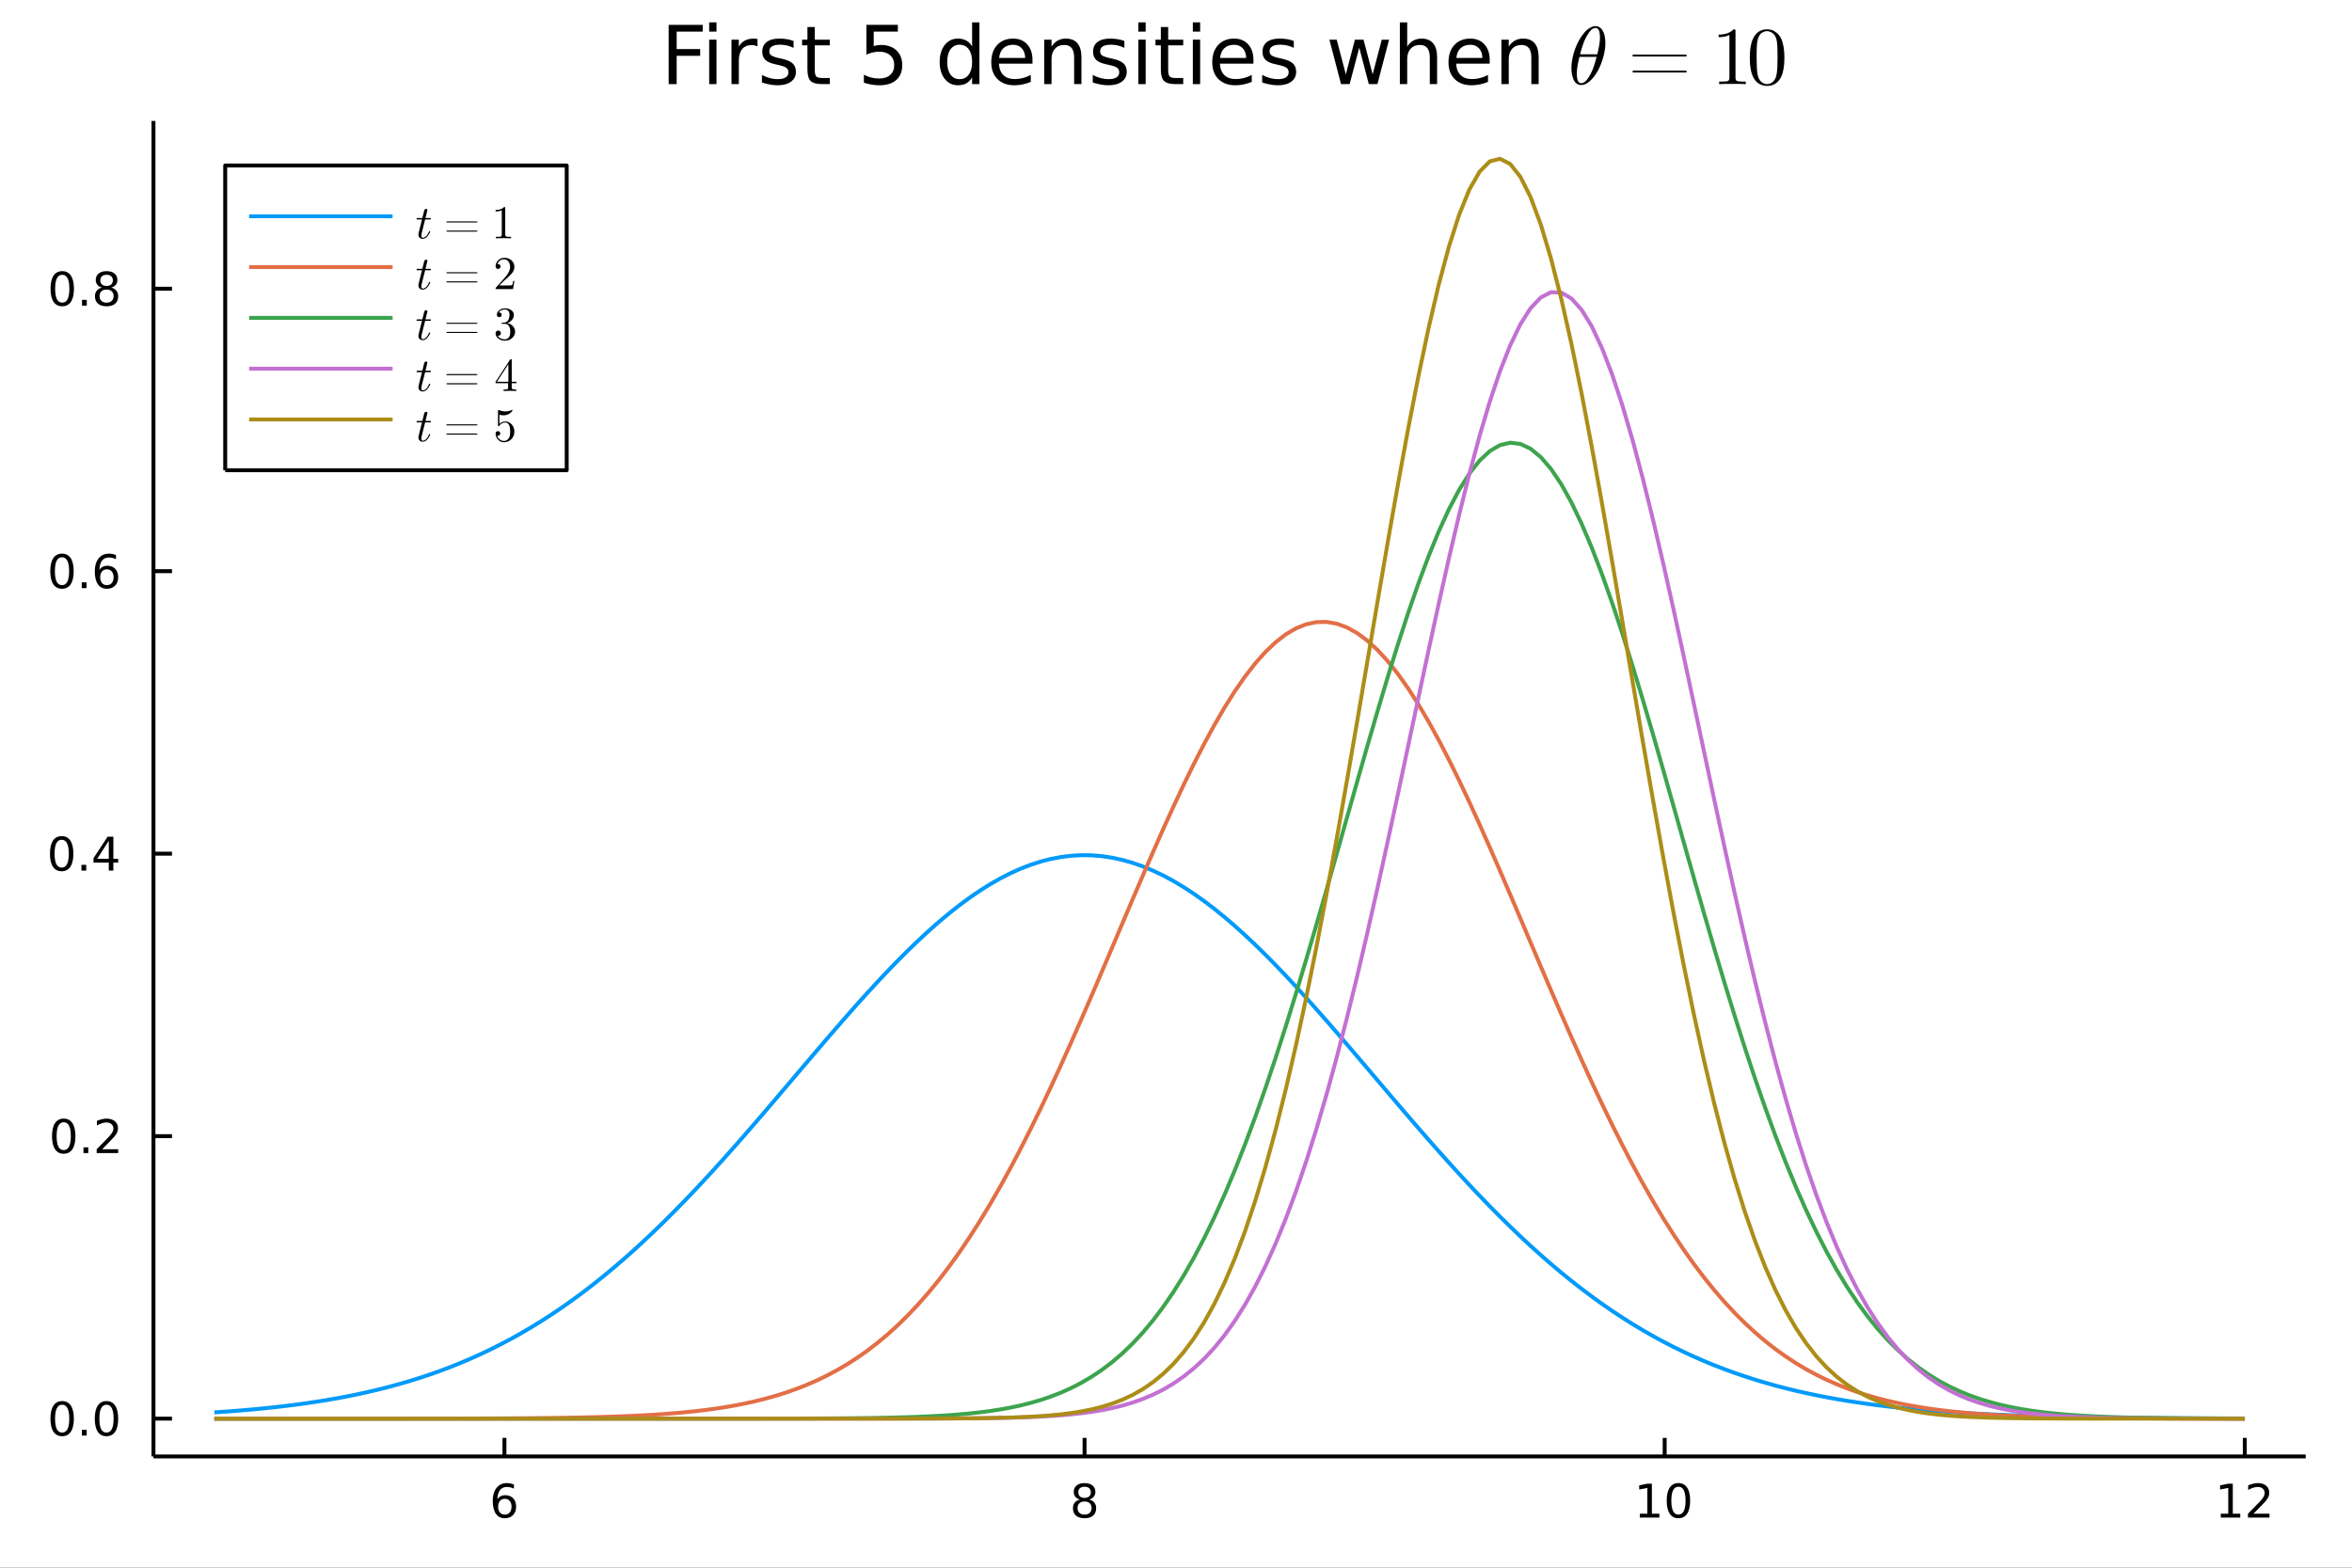 <?xml version="1.0" encoding="utf-8"?>
<svg xmlns="http://www.w3.org/2000/svg" xmlns:xlink="http://www.w3.org/1999/xlink" width="600" height="400" viewBox="0 0 2400 1600">
<rect x="0" y="0" width="2400" height="1600" fill="#333333" stroke="none"/>
<defs>
  <clipPath id="clip330">
    <rect x="0" y="0" width="2400" height="1600"/>
  </clipPath>
</defs>
<path clip-path="url(#clip330)" d="
M0 1600 L2400 1600 L2400 0 L0 0  Z
  " fill="#ffffff" fill-rule="evenodd" fill-opacity="1"/>
<defs>
  <clipPath id="clip331">
    <rect x="480" y="0" width="1681" height="1600"/>
  </clipPath>
</defs>
<defs>
  <clipPath id="clip332">
    <rect x="148" y="47" width="2206" height="1440"/>
  </clipPath>
</defs>
<path clip-path="url(#clip330)" d="
M156.598 1486.45 L2352.76 1486.45 L2352.76 123.472 L156.598 123.472  Z
  " fill="#ffffff" fill-rule="evenodd" fill-opacity="1"/>
<defs>
  <clipPath id="clip333">
    <rect x="156" y="123" width="2197" height="1364"/>
  </clipPath>
</defs>
<polyline clip-path="url(#clip330)" style="stroke:#000000; stroke-linecap:butt; stroke-linejoin:round; stroke-width:4; stroke-opacity:1; fill:none" points="
  156.598,1486.45 2352.76,1486.45 
  "/>
<polyline clip-path="url(#clip330)" style="stroke:#000000; stroke-linecap:butt; stroke-linejoin:round; stroke-width:4; stroke-opacity:1; fill:none" points="
  514.732,1486.45 514.732,1467.55 
  "/>
<polyline clip-path="url(#clip330)" style="stroke:#000000; stroke-linecap:butt; stroke-linejoin:round; stroke-width:4; stroke-opacity:1; fill:none" points="
  1106.69,1486.45 1106.69,1467.55 
  "/>
<polyline clip-path="url(#clip330)" style="stroke:#000000; stroke-linecap:butt; stroke-linejoin:round; stroke-width:4; stroke-opacity:1; fill:none" points="
  1698.64,1486.45 1698.64,1467.55 
  "/>
<polyline clip-path="url(#clip330)" style="stroke:#000000; stroke-linecap:butt; stroke-linejoin:round; stroke-width:4; stroke-opacity:1; fill:none" points="
  2290.6,1486.45 2290.6,1467.55 
  "/>
<path clip-path="url(#clip330)" d="M515.137 1529.7 Q511.989 1529.7 510.137 1531.86 Q508.308 1534.01 508.308 1537.76 Q508.308 1541.49 510.137 1543.66 Q511.989 1545.82 515.137 1545.82 Q518.285 1545.82 520.114 1543.66 Q521.966 1541.49 521.966 1537.76 Q521.966 1534.01 520.114 1531.86 Q518.285 1529.7 515.137 1529.7 M524.419 1515.05 L524.419 1519.31 Q522.66 1518.48 520.854 1518.04 Q519.072 1517.6 517.313 1517.6 Q512.683 1517.6 510.229 1520.72 Q507.799 1523.85 507.452 1530.17 Q508.817 1528.15 510.878 1527.09 Q512.938 1526 515.415 1526 Q520.623 1526 523.632 1529.17 Q526.665 1532.32 526.665 1537.76 Q526.665 1543.08 523.516 1546.3 Q520.368 1549.52 515.137 1549.52 Q509.142 1549.52 505.97 1544.94 Q502.799 1540.33 502.799 1531.6 Q502.799 1523.41 506.688 1518.55 Q510.577 1513.66 517.128 1513.66 Q518.887 1513.66 520.669 1514.01 Q522.475 1514.36 524.419 1515.05 Z" fill="#000000" fill-rule="evenodd" fill-opacity="1" /><path clip-path="url(#clip330)" d="M1106.69 1532.44 Q1103.35 1532.44 1101.43 1534.22 Q1099.54 1536 1099.54 1539.13 Q1099.54 1542.25 1101.43 1544.03 Q1103.35 1545.82 1106.69 1545.82 Q1110.02 1545.82 1111.94 1544.03 Q1113.86 1542.23 1113.86 1539.13 Q1113.86 1536 1111.94 1534.22 Q1110.04 1532.44 1106.69 1532.44 M1102.01 1530.45 Q1099 1529.7 1097.31 1527.64 Q1095.65 1525.58 1095.65 1522.62 Q1095.65 1518.48 1098.59 1516.07 Q1101.55 1513.66 1106.69 1513.66 Q1111.85 1513.66 1114.79 1516.07 Q1117.73 1518.48 1117.73 1522.62 Q1117.73 1525.58 1116.04 1527.64 Q1114.37 1529.7 1111.39 1530.45 Q1114.77 1531.23 1116.64 1533.52 Q1118.54 1535.82 1118.54 1539.13 Q1118.54 1544.15 1115.46 1546.83 Q1112.41 1549.52 1106.69 1549.52 Q1100.97 1549.52 1097.89 1546.83 Q1094.84 1544.15 1094.84 1539.13 Q1094.84 1535.82 1096.73 1533.52 Q1098.63 1531.23 1102.01 1530.45 M1100.3 1523.06 Q1100.3 1525.75 1101.97 1527.25 Q1103.66 1528.76 1106.69 1528.76 Q1109.7 1528.76 1111.39 1527.25 Q1113.1 1525.75 1113.1 1523.06 Q1113.1 1520.38 1111.39 1518.87 Q1109.7 1517.37 1106.69 1517.37 Q1103.66 1517.37 1101.97 1518.87 Q1100.3 1520.38 1100.3 1523.06 Z" fill="#000000" fill-rule="evenodd" fill-opacity="1" /><path clip-path="url(#clip330)" d="M1673.33 1544.91 L1680.97 1544.91 L1680.97 1518.55 L1672.66 1520.21 L1672.66 1515.95 L1680.92 1514.29 L1685.6 1514.29 L1685.6 1544.91 L1693.24 1544.91 L1693.24 1548.85 L1673.33 1548.85 L1673.33 1544.91 Z" fill="#000000" fill-rule="evenodd" fill-opacity="1" /><path clip-path="url(#clip330)" d="M1712.68 1517.37 Q1709.07 1517.37 1707.24 1520.93 Q1705.44 1524.47 1705.44 1531.6 Q1705.44 1538.71 1707.24 1542.27 Q1709.07 1545.82 1712.68 1545.82 Q1716.32 1545.82 1718.12 1542.27 Q1719.95 1538.71 1719.95 1531.6 Q1719.95 1524.47 1718.12 1520.93 Q1716.32 1517.37 1712.68 1517.37 M1712.68 1513.66 Q1718.49 1513.66 1721.55 1518.27 Q1724.63 1522.85 1724.63 1531.6 Q1724.63 1540.33 1721.55 1544.94 Q1718.49 1549.52 1712.68 1549.52 Q1706.87 1549.52 1703.79 1544.94 Q1700.74 1540.33 1700.74 1531.6 Q1700.74 1522.85 1703.79 1518.27 Q1706.87 1513.66 1712.68 1513.66 Z" fill="#000000" fill-rule="evenodd" fill-opacity="1" /><path clip-path="url(#clip330)" d="M2266.09 1544.91 L2273.73 1544.91 L2273.73 1518.55 L2265.42 1520.21 L2265.42 1515.95 L2273.68 1514.29 L2278.36 1514.29 L2278.36 1544.91 L2285.99 1544.91 L2285.99 1548.85 L2266.09 1548.85 L2266.09 1544.91 Z" fill="#000000" fill-rule="evenodd" fill-opacity="1" /><path clip-path="url(#clip330)" d="M2299.47 1544.91 L2315.79 1544.91 L2315.79 1548.85 L2293.84 1548.85 L2293.84 1544.91 Q2296.5 1542.16 2301.09 1537.53 Q2305.69 1532.88 2306.87 1531.53 Q2309.12 1529.01 2310 1527.27 Q2310.9 1525.51 2310.9 1523.82 Q2310.9 1521.07 2308.96 1519.33 Q2307.04 1517.6 2303.93 1517.6 Q2301.73 1517.6 2299.28 1518.36 Q2296.85 1519.13 2294.07 1520.68 L2294.07 1515.95 Q2296.9 1514.82 2299.35 1514.24 Q2301.8 1513.66 2303.84 1513.66 Q2309.21 1513.66 2312.41 1516.35 Q2315.6 1519.03 2315.6 1523.52 Q2315.6 1525.65 2314.79 1527.57 Q2314 1529.47 2311.9 1532.07 Q2311.32 1532.74 2308.22 1535.95 Q2305.11 1539.15 2299.47 1544.91 Z" fill="#000000" fill-rule="evenodd" fill-opacity="1" /><polyline clip-path="url(#clip330)" style="stroke:#000000; stroke-linecap:butt; stroke-linejoin:round; stroke-width:4; stroke-opacity:1; fill:none" points="
  156.598,1486.45 156.598,123.472 
  "/>
<polyline clip-path="url(#clip330)" style="stroke:#000000; stroke-linecap:butt; stroke-linejoin:round; stroke-width:4; stroke-opacity:1; fill:none" points="
  156.598,1447.87 175.496,1447.87 
  "/>
<polyline clip-path="url(#clip330)" style="stroke:#000000; stroke-linecap:butt; stroke-linejoin:round; stroke-width:4; stroke-opacity:1; fill:none" points="
  156.598,1159.57 175.496,1159.57 
  "/>
<polyline clip-path="url(#clip330)" style="stroke:#000000; stroke-linecap:butt; stroke-linejoin:round; stroke-width:4; stroke-opacity:1; fill:none" points="
  156.598,871.261 175.496,871.261 
  "/>
<polyline clip-path="url(#clip330)" style="stroke:#000000; stroke-linecap:butt; stroke-linejoin:round; stroke-width:4; stroke-opacity:1; fill:none" points="
  156.598,582.955 175.496,582.955 
  "/>
<polyline clip-path="url(#clip330)" style="stroke:#000000; stroke-linecap:butt; stroke-linejoin:round; stroke-width:4; stroke-opacity:1; fill:none" points="
  156.598,294.649 175.496,294.649 
  "/>
<path clip-path="url(#clip330)" d="M63.423 1433.67 Q59.812 1433.67 57.983 1437.24 Q56.177 1440.78 56.177 1447.91 Q56.177 1455.01 57.983 1458.58 Q59.812 1462.12 63.423 1462.12 Q67.057 1462.12 68.862 1458.58 Q70.691 1455.01 70.691 1447.91 Q70.691 1440.78 68.862 1437.24 Q67.057 1433.67 63.423 1433.67 M63.423 1429.97 Q69.233 1429.97 72.288 1434.57 Q75.367 1439.16 75.367 1447.91 Q75.367 1456.63 72.288 1461.24 Q69.233 1465.82 63.423 1465.82 Q57.612 1465.82 54.534 1461.24 Q51.478 1456.63 51.478 1447.91 Q51.478 1439.16 54.534 1434.57 Q57.612 1429.97 63.423 1429.97 Z" fill="#000000" fill-rule="evenodd" fill-opacity="1" /><path clip-path="url(#clip330)" d="M83.585 1459.27 L88.469 1459.27 L88.469 1465.15 L83.585 1465.15 L83.585 1459.27 Z" fill="#000000" fill-rule="evenodd" fill-opacity="1" /><path clip-path="url(#clip330)" d="M108.654 1433.67 Q105.043 1433.67 103.214 1437.24 Q101.409 1440.78 101.409 1447.91 Q101.409 1455.01 103.214 1458.58 Q105.043 1462.12 108.654 1462.12 Q112.288 1462.12 114.094 1458.58 Q115.922 1455.01 115.922 1447.91 Q115.922 1440.78 114.094 1437.24 Q112.288 1433.67 108.654 1433.67 M108.654 1429.97 Q114.464 1429.97 117.52 1434.57 Q120.598 1439.16 120.598 1447.91 Q120.598 1456.63 117.52 1461.24 Q114.464 1465.82 108.654 1465.82 Q102.844 1465.82 99.765 1461.24 Q96.71 1456.63 96.71 1447.91 Q96.71 1439.16 99.765 1434.57 Q102.844 1429.97 108.654 1429.97 Z" fill="#000000" fill-rule="evenodd" fill-opacity="1" /><path clip-path="url(#clip330)" d="M65.02 1145.37 Q61.409 1145.37 59.58 1148.93 Q57.775 1152.47 57.775 1159.6 Q57.775 1166.71 59.58 1170.27 Q61.409 1173.81 65.02 1173.81 Q68.654 1173.81 70.46 1170.27 Q72.288 1166.71 72.288 1159.6 Q72.288 1152.47 70.46 1148.93 Q68.654 1145.37 65.02 1145.37 M65.02 1141.66 Q70.83 1141.66 73.885 1146.27 Q76.964 1150.85 76.964 1159.6 Q76.964 1168.33 73.885 1172.93 Q70.83 1177.52 65.02 1177.52 Q59.21 1177.52 56.131 1172.93 Q53.075 1168.33 53.075 1159.6 Q53.075 1150.85 56.131 1146.27 Q59.21 1141.66 65.02 1141.66 Z" fill="#000000" fill-rule="evenodd" fill-opacity="1" /><path clip-path="url(#clip330)" d="M85.182 1170.97 L90.066 1170.97 L90.066 1176.85 L85.182 1176.85 L85.182 1170.97 Z" fill="#000000" fill-rule="evenodd" fill-opacity="1" /><path clip-path="url(#clip330)" d="M104.279 1172.91 L120.598 1172.91 L120.598 1176.85 L98.654 1176.85 L98.654 1172.91 Q101.316 1170.16 105.899 1165.53 Q110.506 1160.87 111.686 1159.53 Q113.932 1157.01 114.811 1155.27 Q115.714 1153.51 115.714 1151.82 Q115.714 1149.07 113.77 1147.33 Q111.848 1145.6 108.746 1145.6 Q106.547 1145.6 104.094 1146.36 Q101.663 1147.12 98.885 1148.68 L98.885 1143.95 Q101.709 1142.82 104.163 1142.24 Q106.617 1141.66 108.654 1141.66 Q114.024 1141.66 117.219 1144.35 Q120.413 1147.03 120.413 1151.52 Q120.413 1153.65 119.603 1155.57 Q118.816 1157.47 116.709 1160.06 Q116.131 1160.74 113.029 1163.95 Q109.927 1167.15 104.279 1172.91 Z" fill="#000000" fill-rule="evenodd" fill-opacity="1" /><path clip-path="url(#clip330)" d="M62.937 857.06 Q59.325 857.06 57.497 860.624 Q55.691 864.166 55.691 871.296 Q55.691 878.402 57.497 881.967 Q59.325 885.508 62.937 885.508 Q66.571 885.508 68.376 881.967 Q70.205 878.402 70.205 871.296 Q70.205 864.166 68.376 860.624 Q66.571 857.06 62.937 857.06 M62.937 853.356 Q68.747 853.356 71.802 857.962 Q74.881 862.546 74.881 871.296 Q74.881 880.022 71.802 884.629 Q68.747 889.212 62.937 889.212 Q57.126 889.212 54.048 884.629 Q50.992 880.022 50.992 871.296 Q50.992 862.546 54.048 857.962 Q57.126 853.356 62.937 853.356 Z" fill="#000000" fill-rule="evenodd" fill-opacity="1" /><path clip-path="url(#clip330)" d="M83.098 882.661 L87.983 882.661 L87.983 888.541 L83.098 888.541 L83.098 882.661 Z" fill="#000000" fill-rule="evenodd" fill-opacity="1" /><path clip-path="url(#clip330)" d="M111.015 858.055 L99.21 876.504 L111.015 876.504 L111.015 858.055 M109.788 853.981 L115.668 853.981 L115.668 876.504 L120.598 876.504 L120.598 880.393 L115.668 880.393 L115.668 888.541 L111.015 888.541 L111.015 880.393 L95.413 880.393 L95.413 875.879 L109.788 853.981 Z" fill="#000000" fill-rule="evenodd" fill-opacity="1" /><path clip-path="url(#clip330)" d="M63.261 568.753 Q59.65 568.753 57.821 572.318 Q56.015 575.86 56.015 582.989 Q56.015 590.096 57.821 593.661 Q59.65 597.202 63.261 597.202 Q66.895 597.202 68.7 593.661 Q70.529 590.096 70.529 582.989 Q70.529 575.86 68.7 572.318 Q66.895 568.753 63.261 568.753 M63.261 565.05 Q69.071 565.05 72.126 569.656 Q75.205 574.24 75.205 582.989 Q75.205 591.716 72.126 596.323 Q69.071 600.906 63.261 600.906 Q57.45 600.906 54.372 596.323 Q51.316 591.716 51.316 582.989 Q51.316 574.24 54.372 569.656 Q57.45 565.05 63.261 565.05 Z" fill="#000000" fill-rule="evenodd" fill-opacity="1" /><path clip-path="url(#clip330)" d="M83.422 594.355 L88.307 594.355 L88.307 600.235 L83.422 600.235 L83.422 594.355 Z" fill="#000000" fill-rule="evenodd" fill-opacity="1" /><path clip-path="url(#clip330)" d="M109.071 581.091 Q105.922 581.091 104.071 583.244 Q102.242 585.397 102.242 589.147 Q102.242 592.874 104.071 595.05 Q105.922 597.202 109.071 597.202 Q112.219 597.202 114.047 595.05 Q115.899 592.874 115.899 589.147 Q115.899 585.397 114.047 583.244 Q112.219 581.091 109.071 581.091 M118.353 566.439 L118.353 570.698 Q116.594 569.865 114.788 569.425 Q113.006 568.985 111.246 568.985 Q106.617 568.985 104.163 572.11 Q101.733 575.235 101.385 581.554 Q102.751 579.54 104.811 578.476 Q106.871 577.388 109.348 577.388 Q114.557 577.388 117.566 580.559 Q120.598 583.707 120.598 589.147 Q120.598 594.471 117.45 597.688 Q114.302 600.906 109.071 600.906 Q103.075 600.906 99.904 596.323 Q96.733 591.716 96.733 582.989 Q96.733 574.795 100.621 569.934 Q104.51 565.05 111.061 565.05 Q112.82 565.05 114.603 565.397 Q116.408 565.744 118.353 566.439 Z" fill="#000000" fill-rule="evenodd" fill-opacity="1" /><path clip-path="url(#clip330)" d="M63.515 280.447 Q59.904 280.447 58.075 284.012 Q56.27 287.554 56.27 294.683 Q56.27 301.79 58.075 305.355 Q59.904 308.896 63.515 308.896 Q67.149 308.896 68.955 305.355 Q70.784 301.79 70.784 294.683 Q70.784 287.554 68.955 284.012 Q67.149 280.447 63.515 280.447 M63.515 276.744 Q69.325 276.744 72.381 281.35 Q75.46 285.933 75.46 294.683 Q75.46 303.41 72.381 308.017 Q69.325 312.6 63.515 312.6 Q57.705 312.6 54.626 308.017 Q51.571 303.41 51.571 294.683 Q51.571 285.933 54.626 281.35 Q57.705 276.744 63.515 276.744 Z" fill="#000000" fill-rule="evenodd" fill-opacity="1" /><path clip-path="url(#clip330)" d="M83.677 306.049 L88.561 306.049 L88.561 311.929 L83.677 311.929 L83.677 306.049 Z" fill="#000000" fill-rule="evenodd" fill-opacity="1" /><path clip-path="url(#clip330)" d="M108.746 295.517 Q105.413 295.517 103.492 297.299 Q101.594 299.082 101.594 302.206 Q101.594 305.331 103.492 307.114 Q105.413 308.896 108.746 308.896 Q112.08 308.896 114.001 307.114 Q115.922 305.308 115.922 302.206 Q115.922 299.082 114.001 297.299 Q112.103 295.517 108.746 295.517 M104.071 293.526 Q101.061 292.785 99.371 290.725 Q97.705 288.665 97.705 285.702 Q97.705 281.558 100.645 279.151 Q103.608 276.744 108.746 276.744 Q113.908 276.744 116.848 279.151 Q119.788 281.558 119.788 285.702 Q119.788 288.665 118.098 290.725 Q116.432 292.785 113.445 293.526 Q116.825 294.313 118.7 296.605 Q120.598 298.896 120.598 302.206 Q120.598 307.23 117.52 309.915 Q114.464 312.6 108.746 312.6 Q103.029 312.6 99.95 309.915 Q96.895 307.23 96.895 302.206 Q96.895 298.896 98.793 296.605 Q100.691 294.313 104.071 293.526 M102.358 286.142 Q102.358 288.827 104.024 290.332 Q105.714 291.836 108.746 291.836 Q111.756 291.836 113.445 290.332 Q115.158 288.827 115.158 286.142 Q115.158 283.457 113.445 281.952 Q111.756 280.447 108.746 280.447 Q105.714 280.447 104.024 281.952 Q102.358 283.457 102.358 286.142 Z" fill="#000000" fill-rule="evenodd" fill-opacity="1" /><path clip-path="url(#clip330)" d="M682.295 25.374 L717.051 25.374 L717.051 32.261 L690.477 32.261 L690.477 50.085 L714.459 50.085 L714.459 56.971 L690.477 56.971 L690.477 85.854 L682.295 85.854 L682.295 25.374 Z" fill="#000000" fill-rule="evenodd" fill-opacity="1" /><path clip-path="url(#clip330)" d="M723.654 40.484 L731.108 40.484 L731.108 85.854 L723.654 85.854 L723.654 40.484 M723.654 22.822 L731.108 22.822 L731.108 32.261 L723.654 32.261 L723.654 22.822 Z" fill="#000000" fill-rule="evenodd" fill-opacity="1" /><path clip-path="url(#clip330)" d="M772.994 47.452 Q771.739 46.723 770.24 46.399 Q768.781 46.034 766.999 46.034 Q760.68 46.034 757.277 50.166 Q753.915 54.257 753.915 61.954 L753.915 85.854 L746.42 85.854 L746.42 40.484 L753.915 40.484 L753.915 47.533 Q756.264 43.401 760.031 41.416 Q763.799 39.391 769.187 39.391 Q769.956 39.391 770.888 39.512 Q771.82 39.593 772.954 39.796 L772.994 47.452 Z" fill="#000000" fill-rule="evenodd" fill-opacity="1" /><path clip-path="url(#clip330)" d="M809.736 41.821 L809.736 48.87 Q806.576 47.249 803.174 46.439 Q799.771 45.629 796.125 45.629 Q790.575 45.629 787.78 47.33 Q785.026 49.032 785.026 52.434 Q785.026 55.027 787.011 56.526 Q788.995 57.984 794.991 59.321 L797.543 59.888 Q805.483 61.59 808.804 64.709 Q812.167 67.787 812.167 73.337 Q812.167 79.657 807.144 83.343 Q802.161 87.029 793.411 87.029 Q789.765 87.029 785.795 86.3 Q781.866 85.611 777.491 84.194 L777.491 76.497 Q781.623 78.644 785.633 79.738 Q789.644 80.791 793.573 80.791 Q798.839 80.791 801.675 79.008 Q804.51 77.186 804.51 73.904 Q804.51 70.866 802.444 69.246 Q800.419 67.625 793.492 66.126 L790.899 65.519 Q783.972 64.061 780.894 61.063 Q777.815 58.025 777.815 52.759 Q777.815 46.358 782.352 42.874 Q786.889 39.391 795.234 39.391 Q799.366 39.391 803.012 39.998 Q806.657 40.606 809.736 41.821 Z" fill="#000000" fill-rule="evenodd" fill-opacity="1" /><path clip-path="url(#clip330)" d="M831.408 27.602 L831.408 40.484 L846.761 40.484 L846.761 46.277 L831.408 46.277 L831.408 70.907 Q831.408 76.456 832.907 78.036 Q834.447 79.616 839.105 79.616 L846.761 79.616 L846.761 85.854 L839.105 85.854 Q830.477 85.854 827.195 82.654 Q823.914 79.413 823.914 70.907 L823.914 46.277 L818.446 46.277 L818.446 40.484 L823.914 40.484 L823.914 27.602 L831.408 27.602 Z" fill="#000000" fill-rule="evenodd" fill-opacity="1" /><path clip-path="url(#clip330)" d="M884.07 25.374 L916.194 25.374 L916.194 32.261 L891.564 32.261 L891.564 47.087 Q893.347 46.48 895.129 46.196 Q896.912 45.872 898.694 45.872 Q908.821 45.872 914.736 51.422 Q920.65 56.971 920.65 66.451 Q920.65 76.213 914.573 81.641 Q908.497 87.029 897.438 87.029 Q893.63 87.029 889.66 86.381 Q885.731 85.733 881.518 84.437 L881.518 76.213 Q885.164 78.198 889.053 79.17 Q892.942 80.143 897.276 80.143 Q904.284 80.143 908.376 76.456 Q912.467 72.77 912.467 66.451 Q912.467 60.131 908.376 56.445 Q904.284 52.759 897.276 52.759 Q893.995 52.759 890.714 53.488 Q887.473 54.217 884.07 55.756 L884.07 25.374 Z" fill="#000000" fill-rule="evenodd" fill-opacity="1" /><path clip-path="url(#clip330)" d="M991.946 47.371 L991.946 22.822 L999.399 22.822 L999.399 85.854 L991.946 85.854 L991.946 79.049 Q989.596 83.1 985.991 85.085 Q982.426 87.029 977.403 87.029 Q969.18 87.029 963.995 80.467 Q958.85 73.904 958.85 63.21 Q958.85 52.516 963.995 45.953 Q969.18 39.391 977.403 39.391 Q982.426 39.391 985.991 41.376 Q989.596 43.32 991.946 47.371 M966.547 63.21 Q966.547 71.433 969.909 76.132 Q973.312 80.791 979.226 80.791 Q985.14 80.791 988.543 76.132 Q991.946 71.433 991.946 63.21 Q991.946 54.986 988.543 50.328 Q985.14 45.629 979.226 45.629 Q973.312 45.629 969.909 50.328 Q966.547 54.986 966.547 63.21 Z" fill="#000000" fill-rule="evenodd" fill-opacity="1" /><path clip-path="url(#clip330)" d="M1053.56 61.306 L1053.56 64.952 L1019.29 64.952 Q1019.78 72.648 1023.91 76.699 Q1028.08 80.71 1035.49 80.71 Q1039.79 80.71 1043.8 79.657 Q1047.85 78.603 1051.82 76.497 L1051.82 83.545 Q1047.81 85.247 1043.59 86.138 Q1039.38 87.029 1035.05 87.029 Q1024.19 87.029 1017.83 80.71 Q1011.51 74.39 1011.51 63.615 Q1011.51 52.475 1017.51 45.953 Q1023.54 39.391 1033.75 39.391 Q1042.91 39.391 1048.21 45.305 Q1053.56 51.179 1053.56 61.306 M1046.11 59.118 Q1046.03 53.002 1042.66 49.356 Q1039.34 45.71 1033.83 45.71 Q1027.59 45.71 1023.83 49.234 Q1020.1 52.759 1019.53 59.159 L1046.11 59.118 Z" fill="#000000" fill-rule="evenodd" fill-opacity="1" /><path clip-path="url(#clip330)" d="M1103.51 58.47 L1103.51 85.854 L1096.05 85.854 L1096.05 58.713 Q1096.05 52.272 1093.54 49.072 Q1091.03 45.872 1086.01 45.872 Q1079.97 45.872 1076.49 49.72 Q1073 53.569 1073 60.212 L1073 85.854 L1065.51 85.854 L1065.51 40.484 L1073 40.484 L1073 47.533 Q1075.68 43.441 1079.28 41.416 Q1082.93 39.391 1087.67 39.391 Q1095.49 39.391 1099.5 44.252 Q1103.51 49.072 1103.51 58.47 Z" fill="#000000" fill-rule="evenodd" fill-opacity="1" /><path clip-path="url(#clip330)" d="M1147.3 41.821 L1147.3 48.87 Q1144.14 47.249 1140.74 46.439 Q1137.33 45.629 1133.69 45.629 Q1128.14 45.629 1125.34 47.33 Q1122.59 49.032 1122.59 52.434 Q1122.59 55.027 1124.57 56.526 Q1126.56 57.984 1132.55 59.321 L1135.1 59.888 Q1143.04 61.59 1146.37 64.709 Q1149.73 67.787 1149.73 73.337 Q1149.73 79.657 1144.71 83.343 Q1139.72 87.029 1130.97 87.029 Q1127.33 87.029 1123.36 86.3 Q1119.43 85.611 1115.05 84.194 L1115.05 76.497 Q1119.18 78.644 1123.2 79.738 Q1127.21 80.791 1131.13 80.791 Q1136.4 80.791 1139.24 79.008 Q1142.07 77.186 1142.07 73.904 Q1142.07 70.866 1140.01 69.246 Q1137.98 67.625 1131.05 66.126 L1128.46 65.519 Q1121.53 64.061 1118.46 61.063 Q1115.38 58.025 1115.38 52.759 Q1115.38 46.358 1119.91 42.874 Q1124.45 39.391 1132.8 39.391 Q1136.93 39.391 1140.57 39.998 Q1144.22 40.606 1147.3 41.821 Z" fill="#000000" fill-rule="evenodd" fill-opacity="1" /><path clip-path="url(#clip330)" d="M1161.6 40.484 L1169.05 40.484 L1169.05 85.854 L1161.6 85.854 L1161.6 40.484 M1161.6 22.822 L1169.05 22.822 L1169.05 32.261 L1161.6 32.261 L1161.6 22.822 Z" fill="#000000" fill-rule="evenodd" fill-opacity="1" /><path clip-path="url(#clip330)" d="M1192.02 27.602 L1192.02 40.484 L1207.37 40.484 L1207.37 46.277 L1192.02 46.277 L1192.02 70.907 Q1192.02 76.456 1193.52 78.036 Q1195.06 79.616 1199.72 79.616 L1207.37 79.616 L1207.37 85.854 L1199.72 85.854 Q1191.09 85.854 1187.81 82.654 Q1184.53 79.413 1184.53 70.907 L1184.53 46.277 L1179.06 46.277 L1179.06 40.484 L1184.53 40.484 L1184.53 27.602 L1192.02 27.602 Z" fill="#000000" fill-rule="evenodd" fill-opacity="1" /><path clip-path="url(#clip330)" d="M1217.18 40.484 L1224.63 40.484 L1224.63 85.854 L1217.18 85.854 L1217.18 40.484 M1217.18 22.822 L1224.63 22.822 L1224.63 32.261 L1217.18 32.261 L1217.18 22.822 Z" fill="#000000" fill-rule="evenodd" fill-opacity="1" /><path clip-path="url(#clip330)" d="M1279.03 61.306 L1279.03 64.952 L1244.76 64.952 Q1245.25 72.648 1249.38 76.699 Q1253.55 80.71 1260.97 80.71 Q1265.26 80.71 1269.27 79.657 Q1273.32 78.603 1277.29 76.497 L1277.29 83.545 Q1273.28 85.247 1269.07 86.138 Q1264.86 87.029 1260.52 87.029 Q1249.66 87.029 1243.3 80.71 Q1236.98 74.39 1236.98 63.615 Q1236.98 52.475 1242.98 45.953 Q1249.02 39.391 1259.22 39.391 Q1268.38 39.391 1273.69 45.305 Q1279.03 51.179 1279.03 61.306 M1271.58 59.118 Q1271.5 53.002 1268.14 49.356 Q1264.81 45.71 1259.31 45.71 Q1253.07 45.71 1249.3 49.234 Q1245.57 52.759 1245.01 59.159 L1271.58 59.118 Z" fill="#000000" fill-rule="evenodd" fill-opacity="1" /><path clip-path="url(#clip330)" d="M1320.19 41.821 L1320.19 48.87 Q1317.03 47.249 1313.63 46.439 Q1310.23 45.629 1306.58 45.629 Q1301.03 45.629 1298.23 47.33 Q1295.48 49.032 1295.48 52.434 Q1295.48 55.027 1297.46 56.526 Q1299.45 57.984 1305.45 59.321 L1308 59.888 Q1315.94 61.59 1319.26 64.709 Q1322.62 67.787 1322.62 73.337 Q1322.62 79.657 1317.6 83.343 Q1312.62 87.029 1303.87 87.029 Q1300.22 87.029 1296.25 86.3 Q1292.32 85.611 1287.95 84.194 L1287.95 76.497 Q1292.08 78.644 1296.09 79.738 Q1300.1 80.791 1304.03 80.791 Q1309.29 80.791 1312.13 79.008 Q1314.96 77.186 1314.96 73.904 Q1314.96 70.866 1312.9 69.246 Q1310.87 67.625 1303.95 66.126 L1301.35 65.519 Q1294.43 64.061 1291.35 61.063 Q1288.27 58.025 1288.27 52.759 Q1288.27 46.358 1292.81 42.874 Q1297.34 39.391 1305.69 39.391 Q1309.82 39.391 1313.47 39.998 Q1317.11 40.606 1320.19 41.821 Z" fill="#000000" fill-rule="evenodd" fill-opacity="1" /><path clip-path="url(#clip330)" d="M1356.53 40.484 L1363.98 40.484 L1373.3 75.889 L1382.57 40.484 L1391.36 40.484 L1400.68 75.889 L1409.96 40.484 L1417.41 40.484 L1405.54 85.854 L1396.75 85.854 L1386.99 48.667 L1377.19 85.854 L1368.4 85.854 L1356.53 40.484 Z" fill="#000000" fill-rule="evenodd" fill-opacity="1" /><path clip-path="url(#clip330)" d="M1466.43 58.47 L1466.43 85.854 L1458.97 85.854 L1458.97 58.713 Q1458.97 52.272 1456.46 49.072 Q1453.95 45.872 1448.93 45.872 Q1442.89 45.872 1439.41 49.72 Q1435.92 53.569 1435.92 60.212 L1435.92 85.854 L1428.43 85.854 L1428.43 22.822 L1435.92 22.822 L1435.92 47.533 Q1438.6 43.441 1442.2 41.416 Q1445.85 39.391 1450.59 39.391 Q1458.41 39.391 1462.42 44.252 Q1466.43 49.072 1466.43 58.47 Z" fill="#000000" fill-rule="evenodd" fill-opacity="1" /><path clip-path="url(#clip330)" d="M1520.1 61.306 L1520.1 64.952 L1485.83 64.952 Q1486.32 72.648 1490.45 76.699 Q1494.62 80.71 1502.04 80.71 Q1506.33 80.71 1510.34 79.657 Q1514.39 78.603 1518.36 76.497 L1518.36 83.545 Q1514.35 85.247 1510.14 86.138 Q1505.92 87.029 1501.59 87.029 Q1490.73 87.029 1484.37 80.71 Q1478.05 74.39 1478.05 63.615 Q1478.05 52.475 1484.05 45.953 Q1490.09 39.391 1500.29 39.391 Q1509.45 39.391 1514.76 45.305 Q1520.1 51.179 1520.1 61.306 M1512.65 59.118 Q1512.57 53.002 1509.21 49.356 Q1505.88 45.71 1500.37 45.71 Q1494.14 45.71 1490.37 49.234 Q1486.64 52.759 1486.08 59.159 L1512.65 59.118 Z" fill="#000000" fill-rule="evenodd" fill-opacity="1" /><path clip-path="url(#clip330)" d="M1570.05 58.47 L1570.05 85.854 L1562.6 85.854 L1562.6 58.713 Q1562.6 52.272 1560.09 49.072 Q1557.57 45.872 1552.55 45.872 Q1546.51 45.872 1543.03 49.72 Q1539.55 53.569 1539.55 60.212 L1539.55 85.854 L1532.05 85.854 L1532.05 40.484 L1539.55 40.484 L1539.55 47.533 Q1542.22 43.441 1545.83 41.416 Q1549.47 39.391 1554.21 39.391 Q1562.03 39.391 1566.04 44.252 Q1570.05 49.072 1570.05 58.47 Z" fill="#000000" fill-rule="evenodd" fill-opacity="1" /><path clip-path="url(#clip330)" d="M1638.15 43.881 Q1638.15 50.768 1635.93 58.515 Q1633.76 66.221 1630.32 72.451 Q1626.88 78.64 1622.37 82.739 Q1617.86 86.797 1613.55 86.797 Q1610.81 86.797 1608.76 85.281 Q1606.75 83.723 1605.64 81.141 Q1604.54 78.517 1604 75.648 Q1603.47 72.738 1603.47 69.582 Q1603.47 64.868 1604.49 59.744 Q1605.52 54.58 1607.24 49.907 Q1608.96 45.193 1611.38 40.93 Q1613.8 36.626 1616.46 33.511 Q1619.17 30.355 1622.2 28.51 Q1625.24 26.666 1628.06 26.666 Q1630.11 26.666 1631.75 27.568 Q1633.43 28.428 1634.5 29.945 Q1635.56 31.421 1636.3 33.183 Q1637.08 34.946 1637.45 36.995 Q1637.82 39.004 1637.98 40.684 Q1638.15 42.324 1638.15 43.881 M1632.61 38.676 Q1632.61 36.585 1632.45 35.028 Q1632.29 33.429 1631.83 31.831 Q1631.38 30.232 1630.4 29.371 Q1629.46 28.51 1627.98 28.51 Q1623.68 28.51 1618.84 37.323 Q1617.28 40.069 1615.89 43.799 Q1614.5 47.529 1614 49.292 Q1613.51 51.054 1612.36 55.399 L1629.91 55.399 Q1632.61 44.209 1632.61 38.676 M1629.17 58.064 L1611.71 58.064 Q1609 68.311 1609 74.705 Q1609 80.28 1610.15 82.616 Q1611.34 84.912 1613.55 84.912 Q1616.09 84.912 1618.47 82.37 Q1620.85 79.788 1623.27 75.115 Q1626.47 69.049 1629.17 58.064 Z" fill="#000000" fill-rule="evenodd" fill-opacity="1" /><path clip-path="url(#clip330)" d="M1665.73 73.107 Q1665.81 72.082 1667.41 72.082 L1718.86 72.082 Q1721.27 72.082 1721.31 73.025 Q1721.31 74.049 1719.02 74.008 L1667.99 74.008 Q1665.73 74.049 1665.73 73.107 M1665.73 56.711 Q1665.73 55.686 1667.5 55.727 L1718.77 55.727 Q1721.27 55.727 1721.31 56.711 Q1721.31 57.654 1719.18 57.654 L1667.41 57.654 Q1665.73 57.654 1665.73 56.711 Z" fill="#000000" fill-rule="evenodd" fill-opacity="1" /><path clip-path="url(#clip330)" d="M1753.69 37.938 L1753.69 35.315 Q1763.78 35.315 1768.98 29.945 Q1770.42 29.945 1770.66 30.273 Q1770.91 30.601 1770.91 32.117 L1770.91 79.214 Q1770.91 81.715 1772.14 82.493 Q1773.37 83.272 1778.74 83.272 L1781.4 83.272 L1781.4 85.854 Q1778.45 85.609 1767.79 85.609 Q1757.14 85.609 1754.23 85.854 L1754.23 83.272 L1756.89 83.272 Q1762.18 83.272 1763.45 82.534 Q1764.72 81.755 1764.72 79.214 L1764.72 35.725 Q1760.33 37.938 1753.69 37.938 Z" fill="#000000" fill-rule="evenodd" fill-opacity="1" /><path clip-path="url(#clip330)" d="M1785.49 59.007 Q1785.49 46.669 1788.6 39.946 Q1792.95 29.945 1803.2 29.945 Q1805.37 29.945 1807.62 30.56 Q1809.92 31.134 1812.79 33.388 Q1815.7 35.643 1817.46 39.332 Q1820.82 46.464 1820.82 59.007 Q1820.82 71.262 1817.71 77.944 Q1813.16 87.699 1803.11 87.699 Q1799.34 87.699 1795.49 85.772 Q1791.68 83.846 1789.26 79.214 Q1785.49 72.287 1785.49 59.007 M1792.46 57.982 Q1792.46 70.647 1793.36 75.689 Q1794.38 81.141 1797.17 83.518 Q1800 85.854 1803.11 85.854 Q1806.48 85.854 1809.26 83.354 Q1812.09 80.813 1812.95 75.361 Q1813.89 69.992 1813.85 57.982 Q1813.85 46.3 1813.03 41.627 Q1811.93 36.175 1808.98 34.003 Q1806.07 31.79 1803.11 31.79 Q1802.01 31.79 1800.82 32.117 Q1799.67 32.445 1797.99 33.388 Q1796.31 34.331 1795 36.667 Q1793.73 39.004 1793.11 42.529 Q1792.46 47.079 1792.46 57.982 Z" fill="#000000" fill-rule="evenodd" fill-opacity="1" /><polyline clip-path="url(#clip333)" style="stroke:#009af9; stroke-linecap:butt; stroke-linejoin:round; stroke-width:4; stroke-opacity:1; fill:none" points="
  218.754,1441.48 229.165,1440.78 239.576,1440 249.988,1439.15 260.399,1438.23 270.81,1437.21 281.221,1436.1 291.633,1434.9 302.044,1433.59 312.455,1432.17 
  322.867,1430.62 333.278,1428.95 343.689,1427.14 354.1,1425.19 364.512,1423.08 374.923,1420.81 385.334,1418.37 395.746,1415.75 406.157,1412.94 416.568,1409.93 
  426.979,1406.71 437.391,1403.27 447.802,1399.61 458.213,1395.71 468.625,1391.57 479.036,1387.17 489.447,1382.51 499.858,1377.57 510.27,1372.36 520.681,1366.87 
  531.092,1361.08 541.504,1354.99 551.915,1348.6 562.326,1341.9 572.738,1334.89 583.149,1327.56 593.56,1319.91 603.971,1311.95 614.383,1303.67 624.794,1295.08 
  635.205,1286.17 645.617,1276.96 656.028,1267.44 666.439,1257.63 676.85,1247.54 687.262,1237.17 697.673,1226.54 708.084,1215.66 718.496,1204.54 728.907,1193.21 
  739.318,1181.68 749.729,1169.97 760.141,1158.11 770.552,1146.11 780.963,1134.01 791.375,1121.82 801.786,1109.58 812.197,1097.31 822.609,1085.05 833.02,1072.82 
  843.431,1060.66 853.842,1048.61 864.254,1036.68 874.665,1024.92 885.076,1013.37 895.488,1002.05 905.899,990.996 916.31,980.252 926.721,969.847 937.133,959.815 
  947.544,950.188 957.955,940.999 968.367,932.279 978.778,924.057 989.189,916.362 999.6,909.221 1010.01,902.66 1020.42,896.7 1030.83,891.365 1041.25,886.673 
  1051.66,882.641 1062.07,879.284 1072.48,876.614 1082.89,874.641 1093.3,873.373 1103.71,872.815 1114.12,872.967 1124.54,873.83 1134.95,875.401 1145.36,877.673 
  1155.77,880.639 1166.18,884.287 1176.59,888.604 1187,893.574 1197.41,899.179 1207.83,905.399 1218.24,912.212 1228.65,919.594 1239.06,927.518 1249.47,935.957 
  1259.88,944.881 1270.29,954.262 1280.71,964.066 1291.12,974.262 1301.53,984.817 1311.94,995.696 1322.35,1006.87 1332.76,1018.29 1343.17,1029.94 1353.58,1041.77 
  1364,1053.76 1374.41,1065.87 1384.82,1078.06 1395.23,1090.3 1405.64,1102.57 1416.05,1114.83 1426.46,1127.05 1436.87,1139.21 1447.29,1151.27 1457.7,1163.21 
  1468.11,1175.01 1478.52,1186.64 1488.93,1198.09 1499.34,1209.33 1509.75,1220.35 1520.16,1231.12 1530.58,1241.65 1540.99,1251.9 1551.4,1261.87 1561.81,1271.56 
  1572.22,1280.94 1582.63,1290.03 1593.04,1298.8 1603.46,1307.26 1613.87,1315.4 1624.28,1323.23 1634.69,1330.74 1645.1,1337.93 1655.51,1344.81 1665.92,1351.38 
  1676.33,1357.64 1686.75,1363.6 1697.16,1369.26 1707.57,1374.63 1717.98,1379.72 1728.39,1384.54 1738.8,1389.08 1749.21,1393.37 1759.62,1397.41 1770.04,1401.21 
  1780.45,1404.77 1790.86,1408.11 1801.27,1411.24 1811.68,1414.16 1822.09,1416.89 1832.5,1419.43 1842.91,1421.8 1853.33,1424 1863.74,1426.04 1874.15,1427.93 
  1884.56,1429.68 1894.97,1431.3 1905.38,1432.79 1915.79,1434.16 1926.21,1435.43 1936.62,1436.59 1947.03,1437.66 1957.44,1438.63 1967.85,1439.53 1978.26,1440.34 
  1988.67,1441.09 1999.08,1441.77 2009.5,1442.39 2019.91,1442.95 2030.32,1443.46 2040.73,1443.92 2051.14,1444.34 2061.55,1444.71 2071.96,1445.05 2082.37,1445.36 
  2092.79,1445.64 2103.2,1445.89 2113.61,1446.11 2124.02,1446.31 2134.43,1446.49 2144.84,1446.65 2155.25,1446.79 2165.67,1446.92 2176.08,1447.03 2186.49,1447.13 
  2196.9,1447.22 2207.31,1447.3 2217.72,1447.37 2228.13,1447.43 2238.54,1447.49 2248.96,1447.54 2259.37,1447.58 2269.78,1447.62 2280.19,1447.65 2290.6,1447.68 
  
  "/>
<polyline clip-path="url(#clip333)" style="stroke:#e26f46; stroke-linecap:butt; stroke-linejoin:round; stroke-width:4; stroke-opacity:1; fill:none" points="
  218.754,1447.87 229.165,1447.87 239.576,1447.87 249.988,1447.87 260.399,1447.87 270.81,1447.87 281.221,1447.87 291.633,1447.87 302.044,1447.87 312.455,1447.87 
  322.867,1447.87 333.278,1447.87 343.689,1447.87 354.1,1447.86 364.512,1447.86 374.923,1447.86 385.334,1447.85 395.746,1447.85 406.157,1447.84 416.568,1447.83 
  426.979,1447.82 437.391,1447.81 447.802,1447.8 458.213,1447.78 468.625,1447.76 479.036,1447.73 489.447,1447.7 499.858,1447.66 510.27,1447.61 520.681,1447.55 
  531.092,1447.48 541.504,1447.4 551.915,1447.3 562.326,1447.18 572.738,1447.04 583.149,1446.87 593.56,1446.68 603.971,1446.44 614.383,1446.17 624.794,1445.84 
  635.205,1445.47 645.617,1445.02 656.028,1444.51 666.439,1443.91 676.85,1443.22 687.262,1442.42 697.673,1441.5 708.084,1440.44 718.496,1439.23 728.907,1437.84 
  739.318,1436.26 749.729,1434.47 760.141,1432.43 770.552,1430.13 780.963,1427.54 791.375,1424.63 801.786,1421.36 812.197,1417.71 822.609,1413.65 833.02,1409.13 
  843.431,1404.12 853.842,1398.59 864.254,1392.5 874.665,1385.81 885.076,1378.48 895.488,1370.48 905.899,1361.77 916.31,1352.31 926.721,1342.08 937.133,1331.04 
  947.544,1319.17 957.955,1306.45 968.367,1292.85 978.778,1278.36 989.189,1262.98 999.6,1246.7 1010.01,1229.53 1020.42,1211.48 1030.83,1192.56 1041.25,1172.82 
  1051.66,1152.28 1062.07,1130.99 1072.48,1109.01 1082.89,1086.41 1093.3,1063.24 1103.71,1039.6 1114.12,1015.58 1124.54,991.283 1134.95,966.808 1145.36,942.274 
  1155.77,917.802 1166.18,893.519 1176.59,869.556 1187,846.049 1197.41,823.135 1207.83,800.95 1218.24,779.634 1228.65,759.321 1239.06,740.145 1249.47,722.232 
  1259.88,705.705 1270.29,690.678 1280.71,677.255 1291.12,665.534 1301.53,655.597 1311.94,647.517 1322.35,641.353 1332.76,637.15 1343.17,634.939 1353.58,634.737 
  1364,636.546 1374.41,640.351 1384.82,646.125 1395.23,653.825 1405.64,663.395 1416.05,674.765 1426.46,687.853 1436.87,702.567 1447.29,718.802 1457.7,736.446 
  1468.11,755.379 1478.52,775.475 1488.93,796.6 1499.34,818.622 1509.75,841.401 1520.16,864.8 1530.58,888.682 1540.99,912.912 1551.4,937.356 1561.81,961.888 
  1572.22,986.384 1582.63,1010.73 1593.04,1034.81 1603.46,1058.53 1613.87,1081.8 1624.28,1104.53 1634.69,1126.64 1645.1,1148.07 1655.51,1168.76 1665.92,1188.67 
  1676.33,1207.75 1686.75,1225.98 1697.16,1243.33 1707.57,1259.79 1717.98,1275.35 1728.39,1290.02 1738.8,1303.79 1749.21,1316.69 1759.62,1328.73 1770.04,1339.93 
  1780.45,1350.32 1790.86,1359.93 1801.27,1368.79 1811.68,1376.93 1822.09,1384.39 1832.5,1391.21 1842.91,1397.42 1853.33,1403.06 1863.74,1408.16 1874.15,1412.78 
  1884.56,1416.93 1894.97,1420.66 1905.38,1424 1915.79,1426.98 1926.21,1429.63 1936.62,1431.99 1947.03,1434.08 1957.44,1435.92 1967.85,1437.54 1978.26,1438.96 
  1988.67,1440.21 1999.08,1441.3 2009.5,1442.25 2019.91,1443.07 2030.32,1443.78 2040.73,1444.4 2051.14,1444.93 2061.55,1445.38 2071.96,1445.77 2082.37,1446.11 
  2092.79,1446.39 2103.2,1446.63 2113.61,1446.84 2124.02,1447.01 2134.43,1447.16 2144.84,1447.28 2155.25,1447.38 2165.67,1447.47 2176.08,1447.54 2186.49,1447.6 
  2196.9,1447.65 2207.31,1447.69 2217.72,1447.72 2228.13,1447.75 2238.54,1447.78 2248.96,1447.79 2259.37,1447.81 2269.78,1447.82 2280.19,1447.83 2290.6,1447.84 
  
  "/>
<polyline clip-path="url(#clip333)" style="stroke:#3da44d; stroke-linecap:butt; stroke-linejoin:round; stroke-width:4; stroke-opacity:1; fill:none" points="
  218.754,1447.87 229.165,1447.87 239.576,1447.87 249.988,1447.87 260.399,1447.87 270.81,1447.87 281.221,1447.87 291.633,1447.87 302.044,1447.87 312.455,1447.87 
  322.867,1447.87 333.278,1447.87 343.689,1447.87 354.1,1447.87 364.512,1447.87 374.923,1447.87 385.334,1447.87 395.746,1447.87 406.157,1447.87 416.568,1447.87 
  426.979,1447.87 437.391,1447.87 447.802,1447.87 458.213,1447.87 468.625,1447.87 479.036,1447.87 489.447,1447.87 499.858,1447.87 510.27,1447.87 520.681,1447.87 
  531.092,1447.87 541.504,1447.87 551.915,1447.87 562.326,1447.87 572.738,1447.87 583.149,1447.87 593.56,1447.87 603.971,1447.87 614.383,1447.87 624.794,1447.87 
  635.205,1447.87 645.617,1447.87 656.028,1447.87 666.439,1447.87 676.85,1447.87 687.262,1447.87 697.673,1447.87 708.084,1447.87 718.496,1447.86 728.907,1447.86 
  739.318,1447.86 749.729,1447.85 760.141,1447.85 770.552,1447.84 780.963,1447.82 791.375,1447.81 801.786,1447.79 812.197,1447.77 822.609,1447.73 833.02,1447.69 
  843.431,1447.64 853.842,1447.58 864.254,1447.5 874.665,1447.4 885.076,1447.27 895.488,1447.11 905.899,1446.91 916.31,1446.67 926.721,1446.37 937.133,1446.01 
  947.544,1445.56 957.955,1445.02 968.367,1444.36 978.778,1443.57 989.189,1442.63 999.6,1441.49 1010.01,1440.15 1020.42,1438.55 1030.83,1436.66 1041.25,1434.44 
  1051.66,1431.84 1062.07,1428.81 1072.48,1425.28 1082.89,1421.21 1093.3,1416.52 1103.71,1411.14 1114.12,1404.99 1124.54,1398 1134.95,1390.09 1145.36,1381.17 
  1155.77,1371.16 1166.18,1359.98 1176.59,1347.54 1187,1333.76 1197.41,1318.57 1207.83,1301.9 1218.24,1283.69 1228.65,1263.89 1239.06,1242.48 1249.47,1219.42 
  1259.88,1194.71 1270.29,1168.36 1280.71,1140.42 1291.12,1110.94 1301.53,1080 1311.94,1047.71 1322.35,1014.2 1332.76,979.621 1343.17,944.159 1353.58,908.018 
  1364,871.429 1374.41,834.64 1384.82,797.92 1395.23,761.554 1405.64,725.838 1416.05,691.078 1426.46,657.584 1436.87,625.665 1447.29,595.627 1457.7,567.764 
  1468.11,542.357 1478.52,519.67 1488.93,499.939 1499.34,483.375 1509.75,470.158 1520.16,460.433 1530.58,454.305 1540.99,451.844 1551.4,453.076 1561.81,457.988 
  1572.22,466.525 1582.63,478.593 1593.04,494.06 1603.46,512.758 1613.87,534.486 1624.28,559.015 1634.69,586.09 1645.1,615.436 1655.51,646.762 1665.92,679.766 
  1676.33,714.138 1686.75,749.57 1697.16,785.753 1707.57,822.387 1717.98,859.184 1728.39,895.868 1738.8,932.185 1749.21,967.897 1759.62,1002.79 1770.04,1036.68 
  1780.45,1069.39 1790.86,1100.79 1801.27,1130.77 1811.68,1159.23 1822.09,1186.11 1832.5,1211.37 1842.91,1234.98 1853.33,1256.94 1863.74,1277.27 1874.15,1296.01 
  1884.56,1313.18 1894.97,1328.86 1905.38,1343.1 1915.79,1355.98 1926.21,1367.57 1936.62,1377.96 1947.03,1387.24 1957.44,1395.47 1967.85,1402.76 1978.26,1409.18 
  1988.67,1414.8 1999.08,1419.72 2009.5,1423.99 2019.91,1427.69 2030.32,1430.88 2040.73,1433.62 2051.14,1435.96 2061.55,1437.95 2071.96,1439.64 2082.37,1441.07 
  2092.79,1442.27 2103.2,1443.28 2113.61,1444.12 2124.02,1444.81 2134.43,1445.39 2144.84,1445.87 2155.25,1446.26 2165.67,1446.58 2176.08,1446.84 2186.49,1447.05 
  2196.9,1447.22 2207.31,1447.36 2217.72,1447.47 2228.13,1447.55 2238.54,1447.62 2248.96,1447.68 2259.37,1447.72 2269.78,1447.76 2280.19,1447.78 2290.6,1447.8 
  
  "/>
<polyline clip-path="url(#clip333)" style="stroke:#c271d2; stroke-linecap:butt; stroke-linejoin:round; stroke-width:4; stroke-opacity:1; fill:none" points="
  218.754,1447.87 229.165,1447.87 239.576,1447.87 249.988,1447.87 260.399,1447.87 270.81,1447.87 281.221,1447.87 291.633,1447.87 302.044,1447.87 312.455,1447.87 
  322.867,1447.87 333.278,1447.87 343.689,1447.87 354.1,1447.87 364.512,1447.87 374.923,1447.87 385.334,1447.87 395.746,1447.87 406.157,1447.87 416.568,1447.87 
  426.979,1447.87 437.391,1447.87 447.802,1447.87 458.213,1447.87 468.625,1447.87 479.036,1447.87 489.447,1447.87 499.858,1447.87 510.27,1447.87 520.681,1447.87 
  531.092,1447.87 541.504,1447.87 551.915,1447.87 562.326,1447.87 572.738,1447.87 583.149,1447.87 593.56,1447.87 603.971,1447.87 614.383,1447.87 624.794,1447.87 
  635.205,1447.87 645.617,1447.87 656.028,1447.87 666.439,1447.87 676.85,1447.87 687.262,1447.87 697.673,1447.87 708.084,1447.87 718.496,1447.87 728.907,1447.87 
  739.318,1447.87 749.729,1447.87 760.141,1447.87 770.552,1447.87 780.963,1447.87 791.375,1447.87 801.786,1447.87 812.197,1447.87 822.609,1447.87 833.02,1447.87 
  843.431,1447.87 853.842,1447.87 864.254,1447.87 874.665,1447.86 885.076,1447.86 895.488,1447.85 905.899,1447.84 916.31,1447.83 926.721,1447.82 937.133,1447.8 
  947.544,1447.77 957.955,1447.74 968.367,1447.69 978.778,1447.63 989.189,1447.55 999.6,1447.44 1010.01,1447.3 1020.42,1447.12 1030.83,1446.89 1041.25,1446.6 
  1051.66,1446.23 1062.07,1445.75 1072.48,1445.16 1082.89,1444.42 1093.3,1443.49 1103.71,1442.34 1114.12,1440.93 1124.54,1439.2 1134.95,1437.1 1145.36,1434.54 
  1155.77,1431.47 1166.18,1427.78 1176.59,1423.39 1187,1418.19 1197.41,1412.06 1207.83,1404.87 1218.24,1396.5 1228.65,1386.8 1239.06,1375.63 1249.47,1362.84 
  1259.88,1348.27 1270.29,1331.79 1280.71,1313.25 1291.12,1292.51 1301.53,1269.47 1311.94,1244.02 1322.35,1216.09 1332.76,1185.64 1343.17,1152.65 1353.58,1117.15 
  1364,1079.21 1374.41,1038.94 1384.82,996.521 1395.23,952.159 1405.64,906.125 1416.05,858.739 1426.46,810.371 1436.87,761.438 1447.29,712.398 1457.7,663.746 
  1468.11,616.002 1478.52,569.708 1488.93,525.415 1499.34,483.672 1509.75,445.016 1520.16,409.96 1530.58,378.982 1540.99,352.514 1551.4,330.933 1561.81,314.549 
  1572.22,303.603 1582.63,298.254 1593.04,298.584 1603.46,304.585 1613.87,316.171 1624.28,333.17 1634.69,355.334 1645.1,382.344 1655.51,413.817 1665.92,449.315 
  1676.33,488.355 1686.75,530.421 1697.16,574.974 1707.57,621.464 1717.98,669.34 1728.39,718.064 1738.8,767.116 1749.21,816.006 1759.62,864.281 1770.04,911.528 
  1780.45,957.385 1790.86,1001.53 1801.27,1043.72 1811.68,1083.72 1822.09,1121.38 1832.5,1156.59 1842.91,1189.29 1853.33,1219.45 1863.74,1247.09 1874.15,1272.26 
  1884.56,1295.03 1894.97,1315.5 1905.38,1333.8 1915.79,1350.05 1926.21,1364.4 1936.62,1377 1947.03,1388 1957.44,1397.53 1967.85,1405.76 1978.26,1412.82 
  1988.67,1418.84 1999.08,1423.94 2009.5,1428.25 2019.91,1431.85 2030.32,1434.86 2040.73,1437.36 2051.14,1439.42 2061.55,1441.11 2071.96,1442.49 2082.37,1443.61 
  2092.79,1444.51 2103.2,1445.24 2113.61,1445.81 2124.02,1446.27 2134.43,1446.64 2144.84,1446.92 2155.25,1447.15 2165.67,1447.32 2176.08,1447.45 2186.49,1447.56 
  2196.9,1447.64 2207.31,1447.7 2217.72,1447.74 2228.13,1447.78 2238.54,1447.8 2248.96,1447.82 2259.37,1447.83 2269.78,1447.85 2280.19,1447.85 2290.6,1447.86 
  
  "/>
<polyline clip-path="url(#clip333)" style="stroke:#ac8d18; stroke-linecap:butt; stroke-linejoin:round; stroke-width:4; stroke-opacity:1; fill:none" points="
  218.754,1447.87 229.165,1447.87 239.576,1447.87 249.988,1447.87 260.399,1447.87 270.81,1447.87 281.221,1447.87 291.633,1447.87 302.044,1447.87 312.455,1447.87 
  322.867,1447.87 333.278,1447.87 343.689,1447.87 354.1,1447.87 364.512,1447.87 374.923,1447.87 385.334,1447.87 395.746,1447.87 406.157,1447.87 416.568,1447.87 
  426.979,1447.87 437.391,1447.87 447.802,1447.87 458.213,1447.87 468.625,1447.87 479.036,1447.87 489.447,1447.87 499.858,1447.87 510.27,1447.87 520.681,1447.87 
  531.092,1447.87 541.504,1447.87 551.915,1447.87 562.326,1447.87 572.738,1447.87 583.149,1447.87 593.56,1447.87 603.971,1447.87 614.383,1447.87 624.794,1447.87 
  635.205,1447.87 645.617,1447.87 656.028,1447.87 666.439,1447.87 676.85,1447.87 687.262,1447.87 697.673,1447.87 708.084,1447.87 718.496,1447.87 728.907,1447.87 
  739.318,1447.87 749.729,1447.87 760.141,1447.87 770.552,1447.87 780.963,1447.87 791.375,1447.87 801.786,1447.87 812.197,1447.87 822.609,1447.87 833.02,1447.87 
  843.431,1447.87 853.842,1447.87 864.254,1447.87 874.665,1447.87 885.076,1447.86 895.488,1447.86 905.899,1447.85 916.31,1447.84 926.721,1447.83 937.133,1447.81 
  947.544,1447.79 957.955,1447.76 968.367,1447.71 978.778,1447.64 989.189,1447.56 999.6,1447.44 1010.01,1447.28 1020.42,1447.07 1030.83,1446.79 1041.25,1446.42 
  1051.66,1445.94 1062.07,1445.31 1072.48,1444.5 1082.89,1443.46 1093.3,1442.14 1103.71,1440.48 1114.12,1438.38 1124.54,1435.76 1134.95,1432.52 1145.36,1428.53 
  1155.77,1423.66 1166.18,1417.74 1176.59,1410.61 1187,1402.08 1197.41,1391.93 1207.83,1379.97 1218.24,1365.95 1228.65,1349.65 1239.06,1330.83 1249.47,1309.26 
  1259.88,1284.73 1270.29,1257.05 1280.71,1226.04 1291.12,1191.59 1301.53,1153.62 1311.94,1112.1 1322.35,1067.08 1332.76,1018.7 1343.17,967.144 1353.58,912.722 
  1364,855.813 1374.41,796.892 1384.82,736.522 1395.23,675.348 1405.64,614.087 1416.05,553.519 1426.46,494.468 1436.87,437.786 1447.29,384.334 1457.7,334.961 
  1468.11,290.478 1478.52,251.641 1488.93,219.126 1499.34,193.511 1509.75,175.261 1520.16,164.708 1530.58,162.047 1540.99,167.328 1551.4,180.452 1561.81,201.179 
  1572.22,229.13 1582.63,263.803 1593.04,304.584 1603.46,350.769 1613.87,401.582 1624.28,456.196 1634.69,513.756 1645.1,573.402 1655.51,634.288 1665.92,695.604 
  1676.33,756.588 1686.75,816.547 1697.16,874.861 1707.57,930.996 1717.98,984.508 1728.39,1035.04 1738.8,1082.33 1749.21,1126.2 1759.62,1166.55 1770.04,1203.36 
  1780.45,1236.66 1790.86,1266.55 1801.27,1293.17 1811.68,1316.7 1822.09,1337.34 1832.5,1355.3 1842.91,1370.82 1853.33,1384.14 1863.74,1395.48 1874.15,1405.06 
  1884.56,1413.11 1894.97,1419.82 1905.38,1425.38 1915.79,1429.94 1926.21,1433.67 1936.62,1436.69 1947.03,1439.12 1957.44,1441.07 1967.85,1442.62 1978.26,1443.84 
  1988.67,1444.79 1999.08,1445.54 2009.5,1446.11 2019.91,1446.55 2030.32,1446.89 2040.73,1447.15 2051.14,1447.34 2061.55,1447.48 2071.96,1447.59 2082.37,1447.67 
  2092.79,1447.73 2103.2,1447.77 2113.61,1447.8 2124.02,1447.82 2134.43,1447.84 2144.84,1447.85 2155.25,1447.86 2165.67,1447.86 2176.08,1447.86 2186.49,1447.87 
  2196.9,1447.87 2207.31,1447.87 2217.72,1447.87 2228.13,1447.87 2238.54,1447.87 2248.96,1447.87 2259.37,1447.87 2269.78,1447.87 2280.19,1447.87 2290.6,1447.87 
  
  "/>
<path clip-path="url(#clip330)" d="
M229.803 479.945 L578.267 479.945 L578.267 168.905 L229.803 168.905  Z
  " fill="#ffffff" fill-rule="evenodd" fill-opacity="1"/>
<polyline clip-path="url(#clip330)" style="stroke:#000000; stroke-linecap:butt; stroke-linejoin:round; stroke-width:4; stroke-opacity:1; fill:none" points="
  229.803,479.945 578.267,479.945 578.267,168.905 229.803,168.905 229.803,479.945 
  "/>
<polyline clip-path="url(#clip330)" style="stroke:#009af9; stroke-linecap:butt; stroke-linejoin:round; stroke-width:4; stroke-opacity:1; fill:none" points="
  254.205,220.745 400.616,220.745 
  "/>
<path clip-path="url(#clip330)" d="M439.75 223.068 Q439.75 223.724 439.446 223.888 Q439.141 224.028 438.298 224.028 L433.801 224.028 L430.241 238.176 Q429.96 239.417 429.96 240.471 Q429.96 241.642 430.311 242.157 Q430.686 242.673 431.459 242.673 Q432.981 242.673 434.621 241.291 Q436.284 239.909 437.689 236.536 Q437.876 236.091 437.97 235.997 Q438.087 235.88 438.392 235.88 Q438.977 235.88 438.977 236.349 Q438.977 236.513 438.649 237.262 Q438.345 238.012 437.666 239.112 Q437.01 240.213 436.143 241.244 Q435.3 242.274 434.012 243.024 Q432.723 243.75 431.342 243.75 Q429.398 243.75 428.156 242.509 Q426.938 241.267 426.938 239.323 Q426.938 238.691 427.43 236.676 Q427.922 234.639 430.592 224.028 L426.353 224.028 Q425.767 224.028 425.533 224.005 Q425.322 223.982 425.158 223.864 Q425.018 223.724 425.018 223.443 Q425.018 222.998 425.205 222.81 Q425.392 222.6 425.626 222.576 Q425.884 222.529 426.47 222.529 L430.967 222.529 L432.841 214.917 Q433.028 214.168 433.496 213.746 Q433.988 213.301 434.269 213.254 Q434.55 213.184 434.761 213.184 Q435.394 213.184 435.768 213.535 Q436.143 213.863 436.143 214.472 Q436.143 214.8 434.176 222.529 L438.392 222.529 Q438.93 222.529 439.141 222.553 Q439.375 222.576 439.563 222.693 Q439.75 222.81 439.75 223.068 Z" fill="#000000" fill-rule="evenodd" fill-opacity="1" /><path clip-path="url(#clip330)" d="M455.462 235.927 Q455.509 235.341 456.422 235.341 L485.818 235.341 Q487.2 235.341 487.223 235.88 Q487.223 236.466 485.911 236.442 L456.75 236.442 Q455.462 236.466 455.462 235.927 M455.462 226.558 Q455.462 225.972 456.469 225.996 L485.771 225.996 Q487.2 225.996 487.223 226.558 Q487.223 227.097 486.005 227.097 L456.422 227.097 Q455.462 227.097 455.462 226.558 Z" fill="#000000" fill-rule="evenodd" fill-opacity="1" /><path clip-path="url(#clip330)" d="M505.714 215.831 L505.714 214.331 Q511.476 214.331 514.45 211.263 Q515.27 211.263 515.411 211.451 Q515.551 211.638 515.551 212.505 L515.551 239.417 Q515.551 240.846 516.254 241.291 Q516.957 241.736 520.025 241.736 L521.547 241.736 L521.547 243.211 Q519.861 243.071 513.771 243.071 Q507.681 243.071 506.018 243.211 L506.018 241.736 L507.541 241.736 Q510.562 241.736 511.288 241.314 Q512.014 240.869 512.014 239.417 L512.014 214.566 Q509.508 215.831 505.714 215.831 Z" fill="#000000" fill-rule="evenodd" fill-opacity="1" /><polyline clip-path="url(#clip330)" style="stroke:#e26f46; stroke-linecap:butt; stroke-linejoin:round; stroke-width:4; stroke-opacity:1; fill:none" points="
  254.205,272.585 400.616,272.585 
  "/>
<path clip-path="url(#clip330)" d="M439.75 274.908 Q439.75 275.564 439.446 275.728 Q439.141 275.868 438.298 275.868 L433.801 275.868 L430.241 290.016 Q429.96 291.257 429.96 292.311 Q429.96 293.482 430.311 293.997 Q430.686 294.513 431.459 294.513 Q432.981 294.513 434.621 293.131 Q436.284 291.749 437.689 288.376 Q437.876 287.931 437.97 287.837 Q438.087 287.72 438.392 287.72 Q438.977 287.72 438.977 288.189 Q438.977 288.353 438.649 289.102 Q438.345 289.852 437.666 290.952 Q437.01 292.053 436.143 293.084 Q435.3 294.114 434.012 294.864 Q432.723 295.59 431.342 295.59 Q429.398 295.59 428.156 294.349 Q426.938 293.107 426.938 291.163 Q426.938 290.531 427.43 288.516 Q427.922 286.479 430.592 275.868 L426.353 275.868 Q425.767 275.868 425.533 275.845 Q425.322 275.822 425.158 275.704 Q425.018 275.564 425.018 275.283 Q425.018 274.838 425.205 274.65 Q425.392 274.44 425.626 274.416 Q425.884 274.369 426.47 274.369 L430.967 274.369 L432.841 266.757 Q433.028 266.008 433.496 265.586 Q433.988 265.141 434.269 265.094 Q434.55 265.024 434.761 265.024 Q435.394 265.024 435.768 265.375 Q436.143 265.703 436.143 266.312 Q436.143 266.64 434.176 274.369 L438.392 274.369 Q438.93 274.369 439.141 274.393 Q439.375 274.416 439.563 274.533 Q439.75 274.65 439.75 274.908 Z" fill="#000000" fill-rule="evenodd" fill-opacity="1" /><path clip-path="url(#clip330)" d="M455.462 287.767 Q455.509 287.181 456.422 287.181 L485.818 287.181 Q487.2 287.181 487.223 287.72 Q487.223 288.306 485.911 288.282 L456.75 288.282 Q455.462 288.306 455.462 287.767 M455.462 278.398 Q455.462 277.812 456.469 277.836 L485.771 277.836 Q487.2 277.836 487.223 278.398 Q487.223 278.937 486.005 278.937 L456.422 278.937 Q455.462 278.937 455.462 278.398 Z" fill="#000000" fill-rule="evenodd" fill-opacity="1" /><path clip-path="url(#clip330)" d="M505.714 295.051 Q505.714 294.185 505.784 293.927 Q505.878 293.669 506.253 293.271 L515.458 283.012 Q520.493 277.344 520.493 272.402 Q520.493 269.193 518.807 266.898 Q517.144 264.602 514.076 264.602 Q511.968 264.602 510.188 265.89 Q508.407 267.179 507.588 269.474 Q507.728 269.427 508.22 269.427 Q509.415 269.427 510.07 270.177 Q510.75 270.926 510.75 271.933 Q510.75 273.222 509.906 273.854 Q509.087 274.463 508.267 274.463 Q507.939 274.463 507.494 274.393 Q507.072 274.322 506.393 273.667 Q505.714 272.987 505.714 271.793 Q505.714 268.443 508.243 265.773 Q510.796 263.103 514.685 263.103 Q519.088 263.103 521.969 265.726 Q524.873 268.326 524.873 272.402 Q524.873 273.831 524.428 275.142 Q524.007 276.43 523.421 277.438 Q522.859 278.445 521.313 280.061 Q519.767 281.677 518.526 282.825 Q517.285 283.973 514.497 286.408 L509.415 291.351 L518.057 291.351 Q522.273 291.351 522.601 290.976 Q523.07 290.297 523.655 286.713 L524.873 286.713 L523.515 295.051 L505.714 295.051 Z" fill="#000000" fill-rule="evenodd" fill-opacity="1" /><polyline clip-path="url(#clip330)" style="stroke:#3da44d; stroke-linecap:butt; stroke-linejoin:round; stroke-width:4; stroke-opacity:1; fill:none" points="
  254.205,324.425 400.616,324.425 
  "/>
<path clip-path="url(#clip330)" d="M439.75 326.49 Q439.75 327.146 439.446 327.31 Q439.141 327.451 438.298 327.451 L433.801 327.451 L430.241 341.598 Q429.96 342.839 429.96 343.893 Q429.96 345.064 430.311 345.58 Q430.686 346.095 431.459 346.095 Q432.981 346.095 434.621 344.713 Q436.284 343.331 437.689 339.958 Q437.876 339.513 437.97 339.419 Q438.087 339.302 438.392 339.302 Q438.977 339.302 438.977 339.771 Q438.977 339.935 438.649 340.684 Q438.345 341.434 437.666 342.535 Q437.01 343.635 436.143 344.666 Q435.3 345.697 434.012 346.446 Q432.723 347.172 431.342 347.172 Q429.398 347.172 428.156 345.931 Q426.938 344.689 426.938 342.745 Q426.938 342.113 427.43 340.099 Q427.922 338.061 430.592 327.451 L426.353 327.451 Q425.767 327.451 425.533 327.427 Q425.322 327.404 425.158 327.287 Q425.018 327.146 425.018 326.865 Q425.018 326.42 425.205 326.233 Q425.392 326.022 425.626 325.998 Q425.884 325.952 426.47 325.952 L430.967 325.952 L432.841 318.339 Q433.028 317.59 433.496 317.168 Q433.988 316.723 434.269 316.676 Q434.55 316.606 434.761 316.606 Q435.394 316.606 435.768 316.957 Q436.143 317.285 436.143 317.894 Q436.143 318.222 434.176 325.952 L438.392 325.952 Q438.93 325.952 439.141 325.975 Q439.375 325.998 439.563 326.115 Q439.75 326.233 439.75 326.49 Z" fill="#000000" fill-rule="evenodd" fill-opacity="1" /><path clip-path="url(#clip330)" d="M455.462 339.349 Q455.509 338.764 456.422 338.764 L485.818 338.764 Q487.2 338.764 487.223 339.302 Q487.223 339.888 485.911 339.864 L456.75 339.864 Q455.462 339.888 455.462 339.349 M455.462 329.98 Q455.462 329.395 456.469 329.418 L485.771 329.418 Q487.2 329.418 487.223 329.98 Q487.223 330.519 486.005 330.519 L456.422 330.519 Q455.462 330.519 455.462 329.98 Z" fill="#000000" fill-rule="evenodd" fill-opacity="1" /><path clip-path="url(#clip330)" d="M505.714 340.169 Q505.714 338.74 506.534 338.061 Q507.353 337.382 508.407 337.382 Q509.508 337.382 510.281 338.108 Q511.078 338.81 511.078 340.052 Q511.078 341.387 510.141 342.136 Q509.227 342.886 507.916 342.699 Q509.063 344.619 511.171 345.486 Q513.303 346.352 515.27 346.352 Q517.331 346.352 518.994 344.572 Q520.681 342.792 520.681 338.436 Q520.681 334.735 519.229 332.603 Q517.8 330.472 514.966 330.472 L512.858 330.472 Q512.132 330.472 511.921 330.402 Q511.71 330.332 511.71 329.933 Q511.71 329.465 512.436 329.371 Q513.162 329.371 514.31 329.231 Q517.097 329.137 518.573 326.724 Q519.908 324.476 519.908 321.267 Q519.908 318.339 518.502 317.121 Q517.121 315.88 515.317 315.88 Q513.631 315.88 511.78 316.583 Q509.93 317.285 508.923 318.855 Q511.897 318.855 511.897 321.267 Q511.897 322.321 511.218 323.024 Q510.562 323.703 509.461 323.703 Q508.407 323.703 507.705 323.047 Q507.002 322.368 507.002 321.22 Q507.002 318.48 509.438 316.583 Q511.897 314.685 515.504 314.685 Q519.065 314.685 521.688 316.559 Q524.335 318.433 524.335 321.314 Q524.335 324.148 522.461 326.467 Q520.587 328.786 517.612 329.746 Q521.266 330.472 523.445 332.955 Q525.623 335.414 525.623 338.436 Q525.623 342.183 522.672 344.947 Q519.72 347.688 515.411 347.688 Q511.429 347.688 508.571 345.533 Q505.714 343.378 505.714 340.169 Z" fill="#000000" fill-rule="evenodd" fill-opacity="1" /><polyline clip-path="url(#clip330)" style="stroke:#c271d2; stroke-linecap:butt; stroke-linejoin:round; stroke-width:4; stroke-opacity:1; fill:none" points="
  254.205,376.265 400.616,376.265 
  "/>
<path clip-path="url(#clip330)" d="M439.75 378.854 Q439.75 379.509 439.446 379.673 Q439.141 379.814 438.298 379.814 L433.801 379.814 L430.241 393.961 Q429.96 395.203 429.96 396.257 Q429.96 397.428 430.311 397.943 Q430.686 398.458 431.459 398.458 Q432.981 398.458 434.621 397.076 Q436.284 395.694 437.689 392.322 Q437.876 391.877 437.97 391.783 Q438.087 391.666 438.392 391.666 Q438.977 391.666 438.977 392.134 Q438.977 392.298 438.649 393.048 Q438.345 393.797 437.666 394.898 Q437.01 395.999 436.143 397.029 Q435.3 398.06 434.012 398.81 Q432.723 399.536 431.342 399.536 Q429.398 399.536 428.156 398.294 Q426.938 397.053 426.938 395.109 Q426.938 394.476 427.43 392.462 Q427.922 390.424 430.592 379.814 L426.353 379.814 Q425.767 379.814 425.533 379.791 Q425.322 379.767 425.158 379.65 Q425.018 379.509 425.018 379.228 Q425.018 378.783 425.205 378.596 Q425.392 378.385 425.626 378.362 Q425.884 378.315 426.47 378.315 L430.967 378.315 L432.841 370.703 Q433.028 369.953 433.496 369.532 Q433.988 369.087 434.269 369.04 Q434.55 368.969 434.761 368.969 Q435.394 368.969 435.768 369.321 Q436.143 369.649 436.143 370.258 Q436.143 370.586 434.176 378.315 L438.392 378.315 Q438.93 378.315 439.141 378.338 Q439.375 378.362 439.563 378.479 Q439.75 378.596 439.75 378.854 Z" fill="#000000" fill-rule="evenodd" fill-opacity="1" /><path clip-path="url(#clip330)" d="M455.462 391.713 Q455.509 391.127 456.422 391.127 L485.818 391.127 Q487.2 391.127 487.223 391.666 Q487.223 392.251 485.911 392.228 L456.75 392.228 Q455.462 392.251 455.462 391.713 M455.462 382.344 Q455.462 381.758 456.469 381.781 L485.771 381.781 Q487.2 381.781 487.223 382.344 Q487.223 382.882 486.005 382.882 L456.422 382.882 Q455.462 382.882 455.462 382.344 Z" fill="#000000" fill-rule="evenodd" fill-opacity="1" /><path clip-path="url(#clip330)" d="M505.714 391.08 L505.714 389.605 L520.447 367.096 Q520.821 366.51 521.407 366.533 Q521.946 366.533 522.063 366.744 Q522.18 366.955 522.18 367.775 L522.18 389.605 L526.981 389.605 L526.981 391.08 L522.18 391.08 L522.18 395.249 Q522.18 396.631 522.742 397.076 Q523.327 397.521 525.81 397.521 L526.817 397.521 L526.817 398.997 Q524.85 398.856 520.306 398.856 Q515.785 398.856 513.818 398.997 L513.818 397.521 L514.825 397.521 Q517.308 397.521 517.893 397.1 Q518.479 396.655 518.479 395.249 L518.479 391.08 L505.714 391.08 M507.072 389.605 L518.76 389.605 L518.76 371.71 L507.072 389.605 Z" fill="#000000" fill-rule="evenodd" fill-opacity="1" /><polyline clip-path="url(#clip330)" style="stroke:#ac8d18; stroke-linecap:butt; stroke-linejoin:round; stroke-width:4; stroke-opacity:1; fill:none" points="
  254.205,428.105 400.616,428.105 
  "/>
<path clip-path="url(#clip330)" d="M439.75 430.17 Q439.75 430.826 439.446 430.99 Q439.141 431.131 438.298 431.131 L433.801 431.131 L430.241 445.278 Q429.96 446.519 429.96 447.573 Q429.96 448.744 430.311 449.26 Q430.686 449.775 431.459 449.775 Q432.981 449.775 434.621 448.393 Q436.284 447.011 437.689 443.638 Q437.876 443.193 437.97 443.099 Q438.087 442.982 438.392 442.982 Q438.977 442.982 438.977 443.451 Q438.977 443.615 438.649 444.364 Q438.345 445.114 437.666 446.215 Q437.01 447.315 436.143 448.346 Q435.3 449.377 434.012 450.126 Q432.723 450.852 431.342 450.852 Q429.398 450.852 428.156 449.611 Q426.938 448.369 426.938 446.425 Q426.938 445.793 427.43 443.779 Q427.922 441.741 430.592 431.131 L426.353 431.131 Q425.767 431.131 425.533 431.107 Q425.322 431.084 425.158 430.967 Q425.018 430.826 425.018 430.545 Q425.018 430.1 425.205 429.913 Q425.392 429.702 425.626 429.678 Q425.884 429.632 426.47 429.632 L430.967 429.632 L432.841 422.019 Q433.028 421.27 433.496 420.848 Q433.988 420.403 434.269 420.356 Q434.55 420.286 434.761 420.286 Q435.394 420.286 435.768 420.637 Q436.143 420.965 436.143 421.574 Q436.143 421.902 434.176 429.632 L438.392 429.632 Q438.93 429.632 439.141 429.655 Q439.375 429.678 439.563 429.795 Q439.75 429.913 439.75 430.17 Z" fill="#000000" fill-rule="evenodd" fill-opacity="1" /><path clip-path="url(#clip330)" d="M455.462 443.029 Q455.509 442.444 456.422 442.444 L485.818 442.444 Q487.2 442.444 487.223 442.982 Q487.223 443.568 485.911 443.544 L456.75 443.544 Q455.462 443.568 455.462 443.029 M455.462 433.66 Q455.462 433.075 456.469 433.098 L485.771 433.098 Q487.2 433.098 487.223 433.66 Q487.223 434.199 486.005 434.199 L456.422 434.199 Q455.462 434.199 455.462 433.66 Z" fill="#000000" fill-rule="evenodd" fill-opacity="1" /><path clip-path="url(#clip330)" d="M505.714 442.584 Q505.714 441.155 506.487 440.617 Q507.26 440.054 508.079 440.054 Q509.18 440.054 509.813 440.757 Q510.469 441.436 510.469 442.397 Q510.469 443.357 509.813 444.06 Q509.18 444.739 508.079 444.739 Q507.541 444.739 507.26 444.645 Q507.892 446.847 509.813 448.44 Q511.757 450.032 514.31 450.032 Q517.519 450.032 519.439 446.917 Q520.587 444.903 520.587 440.336 Q520.587 436.307 519.72 434.293 Q518.385 431.224 515.645 431.224 Q511.757 431.224 509.461 434.574 Q509.18 434.995 508.852 435.019 Q508.384 435.019 508.267 434.761 Q508.173 434.48 508.173 433.754 L508.173 419.56 Q508.173 418.412 508.642 418.412 Q508.829 418.412 509.227 418.553 Q512.249 419.888 515.598 419.911 Q519.041 419.911 522.133 418.506 Q522.367 418.365 522.508 418.365 Q522.976 418.365 523 418.904 Q523 419.091 522.601 419.654 Q522.227 420.192 521.407 420.918 Q520.587 421.621 519.533 422.3 Q518.479 422.98 516.933 423.448 Q515.411 423.893 513.724 423.893 Q511.71 423.893 509.649 423.261 L509.649 432.606 Q512.132 430.17 515.739 430.17 Q519.58 430.17 522.227 433.262 Q524.873 436.354 524.873 440.663 Q524.873 445.184 521.735 448.276 Q518.62 451.368 514.404 451.368 Q510.562 451.368 508.126 448.627 Q505.714 445.887 505.714 442.584 Z" fill="#000000" fill-rule="evenodd" fill-opacity="1" /></svg>
